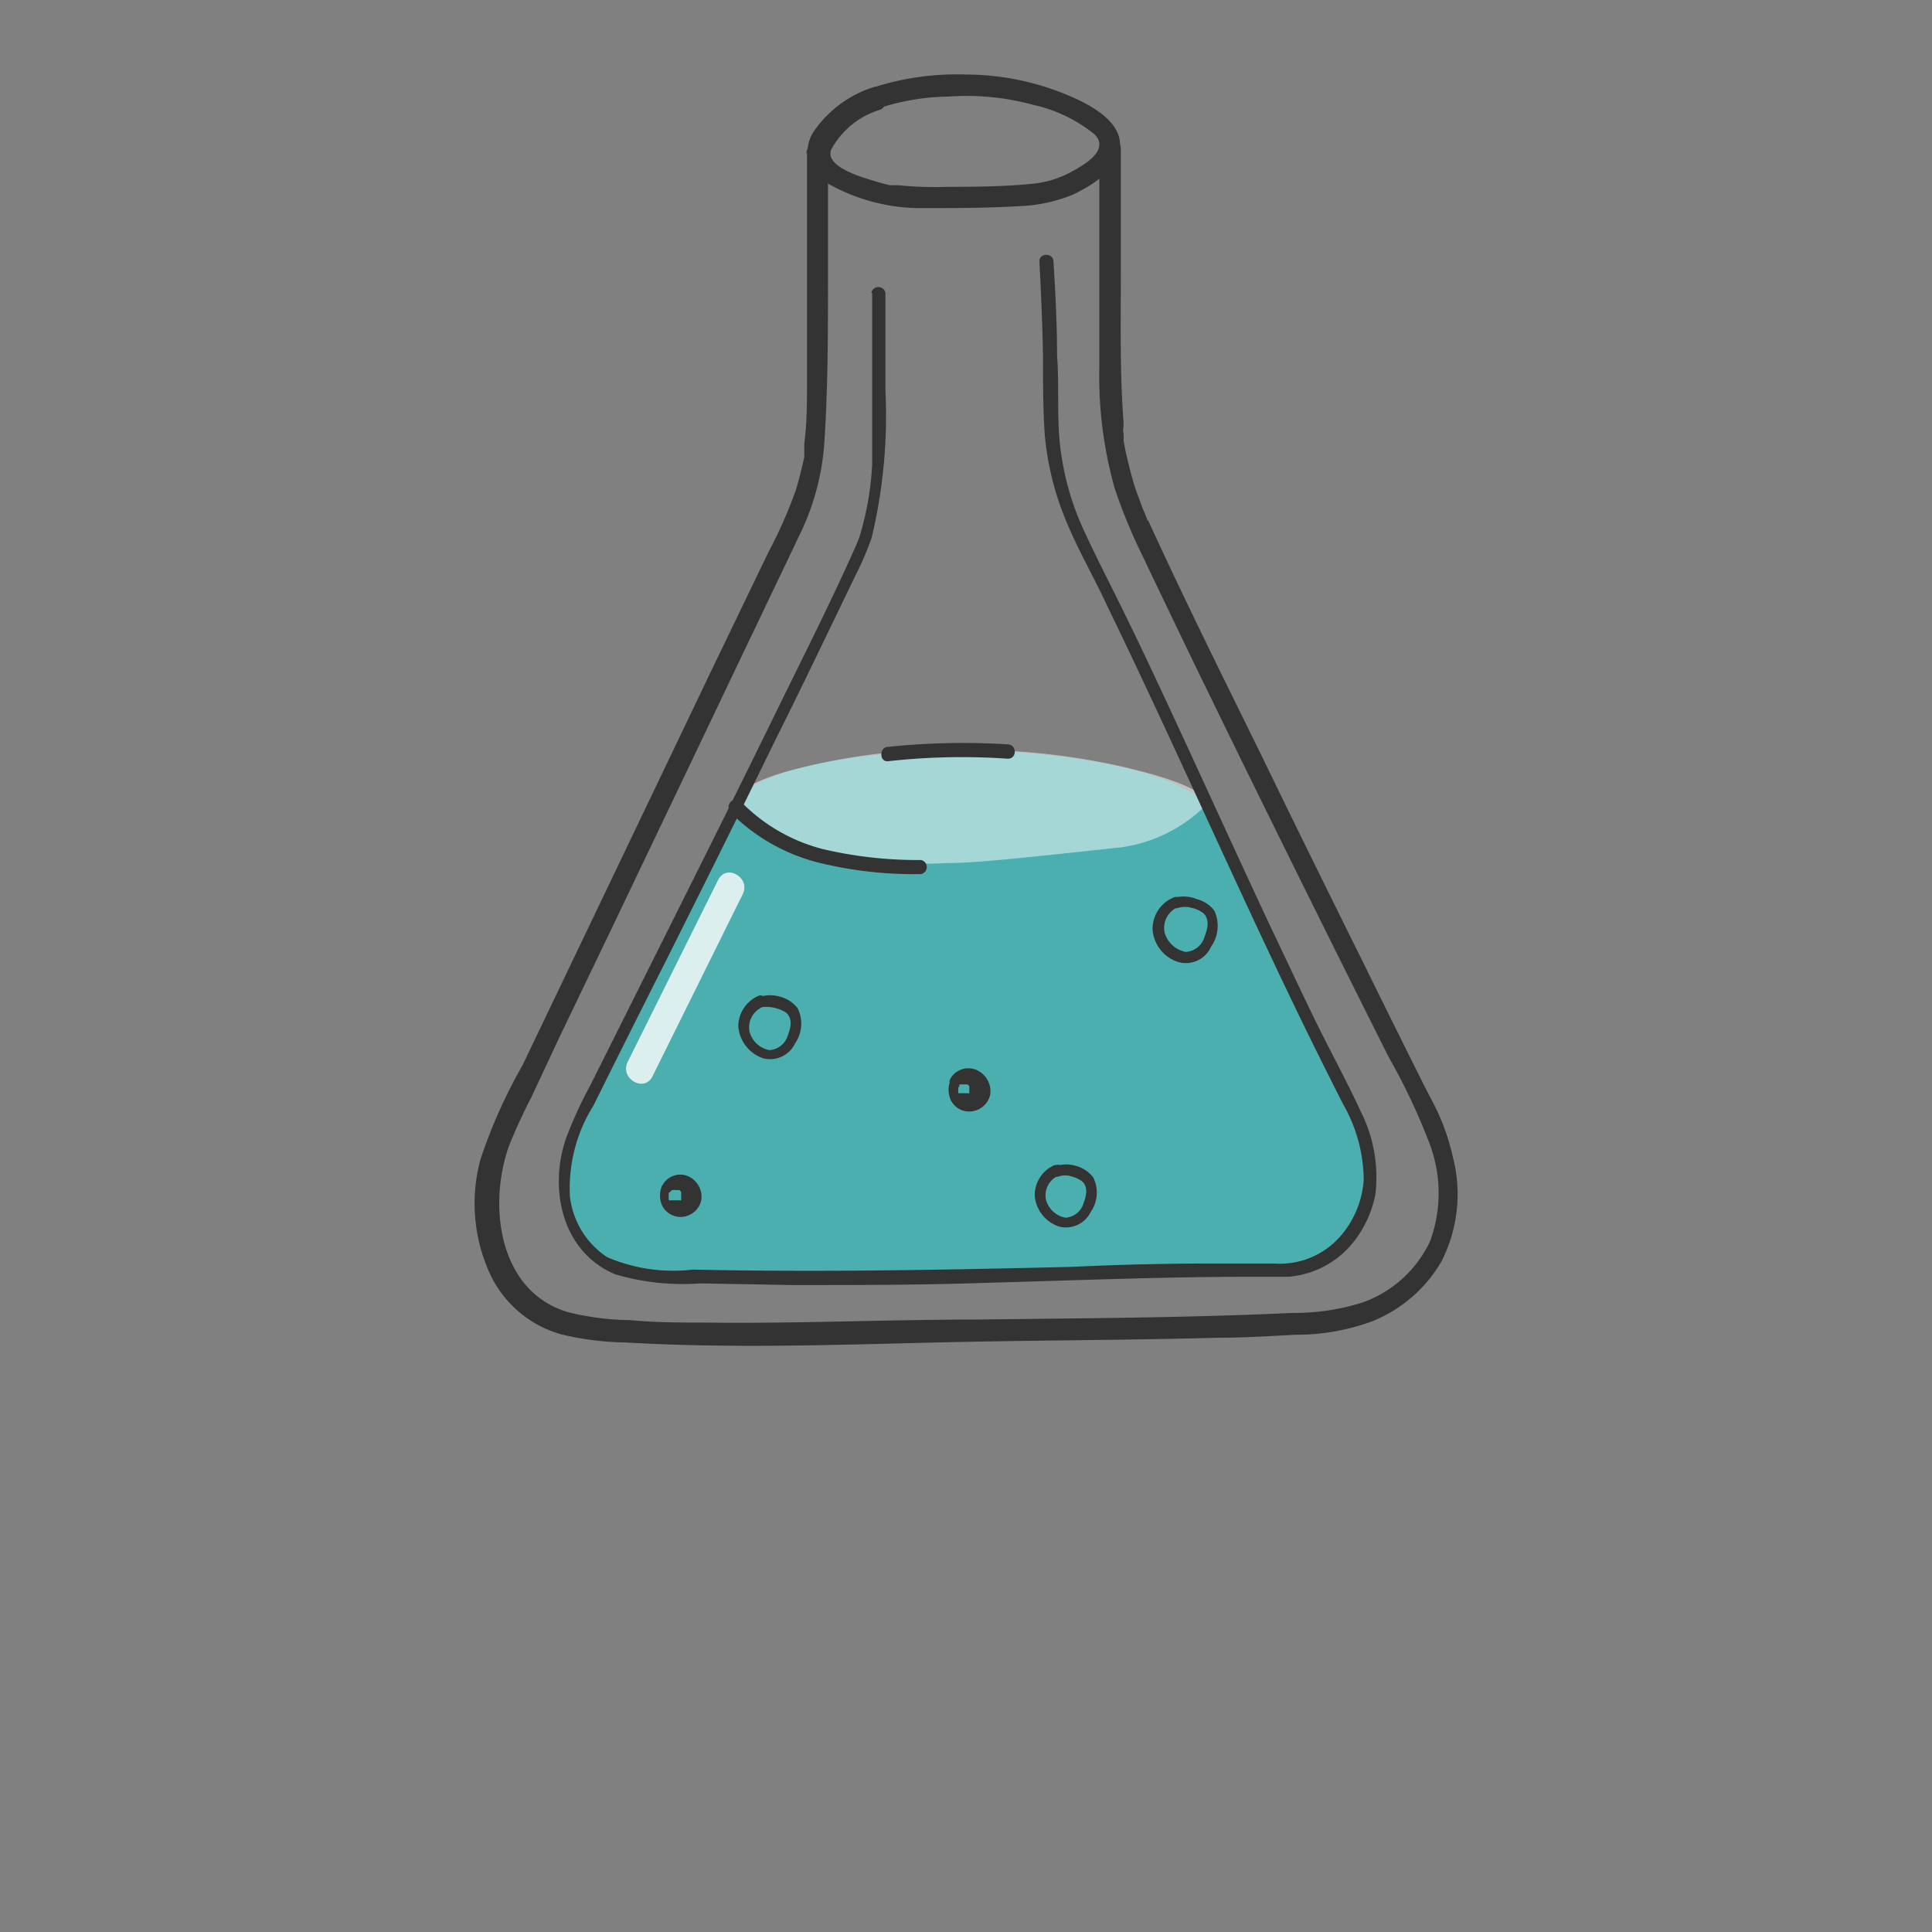 <svg id="LEVELS" xmlns="http://www.w3.org/2000/svg" width="70" height="70" viewBox="0 0 70 70"><rect x="0" y="0" width="70" height="70" fill="#808080" stroke="none"/><defs><style>.cls-1{fill:#4cafaf;}.cls-2,.cls-4{fill:#fff;}.cls-2{opacity:0.5;}.cls-3{fill:#333;}.cls-4{opacity:0.8;}</style></defs><g id="TUBE2_copy" data-name="TUBE2 copy"><path class="cls-1" d="M21,40.4a4.82,4.82,0,0,0-.53,3.38A4,4,0,0,0,22.22,46q6,.3,12.64.28c4.34,0,8.5-.18,12.45-.42a3.8,3.8,0,0,0,2.3-2c.55-1.43-.36-3.28-.72-4-1.29-2.49-3-6-5.06-10.41a1.12,1.12,0,0,0-.17-.35.8.8,0,0,0-.14-.14c-2.2-1.72-8.33-1.78-8.33-1.78s-6.46-.07-8.39,1.64a1.9,1.9,0,0,0-.21.23,1.71,1.71,0,0,0-.22.42C25.93,30.32,23.32,35.43,21,40.4Z"/><path class="cls-2" d="M43.66,29.09a.38.38,0,0,1-.11.22,5.39,5.39,0,0,1-2.93,1.39c-3.52.38-5.28.57-6.28.57A14.62,14.62,0,0,1,28,30.2c-1-.44-1.42-.81-1.4-1.16s.81-.78,1.95-1.1a23.12,23.12,0,0,1,7.3-.76,24.7,24.7,0,0,1,5,.64C41.58,28,43.68,28.51,43.66,29.09Z"/><g id="Layer_28_copy" data-name="Layer 28 copy"><path class="cls-3" d="M29.24,5.55c0,2.74,0,5.49,0,8.23,0,.77,0,1.54-.1,2.3l0,.34s0,.1,0,.14,0,0,0,0c-.09.41-.19.82-.31,1.21a16.82,16.82,0,0,1-1,2.26l-2,4.15-6.9,14.42A18.83,18.83,0,0,0,17.41,42a6.1,6.1,0,0,0,.23,3.89,4.06,4.06,0,0,0,2.71,2.46,10.6,10.6,0,0,0,2.32.29c3.75.22,7.52.09,11.28,0,3.38-.08,6.76-.08,10.15-.17.95,0,1.89-.06,2.84-.11a7.89,7.89,0,0,0,2.81-.5,5.09,5.09,0,0,0,2.49-2.18,5.37,5.37,0,0,0,.4-3.76,8.45,8.45,0,0,0-.37-1.21c-.22-.57-.53-1.08-.79-1.62q-1.08-2.16-2.14-4.32-1.85-3.72-3.66-7.45c-1.35-2.75-2.72-5.5-4-8.29l-.12-.26c.06.14,0,.09,0,.05s-.14-.34-.2-.51-.2-.52-.28-.79-.18-.65-.26-1-.07-.36-.11-.54a1.85,1.85,0,0,0,0-.23s-.05-.39,0-.17a2.28,2.28,0,0,1,0-.26c-.14-1.82-.1-3.66-.1-5.48,0-1.49,0-3,0-4.45a.39.39,0,0,0-.78,0c0,2.63,0,5.27,0,7.9a15.09,15.09,0,0,0,.55,4.38,19.71,19.71,0,0,0,1.06,2.56c.62,1.31,1.25,2.61,1.88,3.92q3.45,7.09,7,14.16a22.59,22.59,0,0,1,1.5,3.19,5.08,5.08,0,0,1,0,3.46,4.28,4.28,0,0,1-2.48,2.24,8.22,8.22,0,0,1-2.52.37c-3.81.18-7.62.19-11.44.24-3.25,0-6.49.15-9.75.11-.93,0-1.87,0-2.8-.09a9.71,9.71,0,0,1-2.22-.28c-2.52-.72-2.94-3.81-2.18-6a19.29,19.29,0,0,1,.82-1.79l1-2.14,1.95-4.06,3.31-6.93c1.19-2.5,2.39-5,3.57-7.48A9,9,0,0,0,29.87,16C30,14,30,12,30,10c0-1.48,0-3,0-4.44a.39.39,0,0,0-.78,0Z"/><path class="cls-3" d="M31.6,10.61c0,1.22,0,2.43,0,3.65,0,.86,0,1.73,0,2.59a11,11,0,0,1-.44,2.54,4.34,4.34,0,0,1-.2.5c-.84,1.88-1.77,3.73-2.68,5.58-1.28,2.62-2.58,5.23-3.89,7.85l-3,6a15.12,15.12,0,0,0-.88,1.92c-.63,1.82-.16,4.12,1.78,4.93a8.62,8.62,0,0,0,3.08.33l3.35.06c2.33,0,4.66,0,7-.08,3.3-.09,6.62-.23,9.93-.22.32,0,.65,0,1,0A3.33,3.33,0,0,0,49,45.05a4,4,0,0,0,.83-1.76,5.25,5.25,0,0,0-.52-3c-.49-1.07-1.06-2.11-1.58-3.16-.6-1.23-1.18-2.47-1.77-3.71-1.14-2.44-2.26-4.9-3.39-7.34-.58-1.25-1.16-2.49-1.76-3.72s-1.08-2.14-1.58-3.23a10,10,0,0,1-.86-3.43c-.06-.94,0-1.88-.07-2.81,0-1.14-.06-2.27-.13-3.41,0-.33-.53-.33-.51,0,.06,1.14.11,2.27.13,3.41,0,.93,0,1.87.06,2.81A10.5,10.5,0,0,0,38.68,19c.42,1,1,2,1.43,2.94,2.33,4.8,4.47,9.69,6.78,14.49q.87,1.8,1.77,3.57a5.6,5.6,0,0,1,.75,2.75,3.47,3.47,0,0,1-.76,1.94,2.91,2.91,0,0,1-2.48,1.09c-.77,0-1.54,0-2.31,0q-2.51,0-5,.12c-4.59.11-9.17.2-13.76.1A6.07,6.07,0,0,1,22,45.55a3.05,3.05,0,0,1-1.35-2.2,5.64,5.64,0,0,1,.85-3.29q1.32-2.66,2.66-5.31C25.45,32.17,26.74,29.59,28,27c1-2,2-4.09,3-6.16a11.43,11.43,0,0,0,.58-1.35,19.05,19.05,0,0,0,.5-5.37l0-3.51a.26.26,0,0,0-.51,0Z"/><path class="cls-3" d="M31.64,3.16A4.14,4.14,0,0,0,29.53,4.7a1.3,1.3,0,0,0-.2,1.21,1.85,1.85,0,0,0,.83.83,6.84,6.84,0,0,0,3.29.8c1.14,0,2.3,0,3.45-.07a5.62,5.62,0,0,0,2-.43c.69-.34,1.66-.92,1.68-1.79s-1.09-1.46-1.82-1.77A9.59,9.59,0,0,0,35,2.7a9.9,9.9,0,0,0-3.33.46c-.46.17-.26.92.21.75a8.3,8.3,0,0,1,2.47-.41,9.19,9.19,0,0,1,3.09.3,5.34,5.34,0,0,1,2.22,1.07c.57.58-.42,1.13-.87,1.37a3.63,3.63,0,0,1-1.4.42c-1,.1-2.06.11-3.08.11a13.24,13.24,0,0,1-1.78-.06h0l-.11,0-.18,0c-.2-.05-.41-.1-.62-.17-.4-.12-1.76-.51-1.5-1.13a3,3,0,0,1,1.79-1.44C32.31,3.73,32.11,3,31.64,3.16Z"/><path class="cls-3" d="M26.44,29.41a6.87,6.87,0,0,0,3.16,1.83,14.5,14.5,0,0,0,3.77.43.26.26,0,0,0,0-.51,15,15,0,0,1-3.53-.39,6.33,6.33,0,0,1-3-1.73c-.23-.24-.6.13-.37.37Z"/><path class="cls-3" d="M32.18,27.58a24.19,24.19,0,0,1,4.34-.09c.33,0,.33-.5,0-.52a26.2,26.2,0,0,0-4.34.09c-.33,0-.33.56,0,.52Z"/><path class="cls-4" d="M23.64,39l3.27-6.6c.3-.6-.59-1.12-.89-.52q-1.64,3.3-3.28,6.6c-.29.6.6,1.12.9.52Z"/></g><path class="cls-3" d="M42.54,32.51a1.23,1.23,0,0,0-.78,1.17,1.34,1.34,0,0,0,.91,1.17,1,1,0,0,0,1.21-.55A1.31,1.31,0,0,0,44,33a1.14,1.14,0,0,0-.63-.42,1.29,1.29,0,0,0-.8-.06c-.24.08-.13.45.1.38a.87.87,0,0,1,.53,0,1.08,1.08,0,0,1,.38.17c.26.22.18.57.07.85a.76.76,0,0,1-.69.57,1,1,0,0,1-.76-.68.82.82,0,0,1,.47-.94.2.2,0,0,0,.14-.24A.21.21,0,0,0,42.54,32.51Z"/><path class="cls-3" d="M27.51,36.07a1.21,1.21,0,0,0-.76,1.13,1.33,1.33,0,0,0,.89,1.14,1,1,0,0,0,1.17-.54,1.26,1.26,0,0,0,.09-1.27,1.17,1.17,0,0,0-.61-.41,1.3,1.3,0,0,0-.78,0c-.23.08-.13.45.11.37a1.33,1.33,0,0,1,.86.2c.25.21.17.55.07.81a.76.76,0,0,1-.66.55.92.92,0,0,1-.73-.66.8.8,0,0,1,.46-.9.19.19,0,0,0,.13-.23A.2.2,0,0,0,27.51,36.07Z"/><path class="cls-3" d="M38.24,42.2a1.19,1.19,0,0,0-.75,1.12,1.29,1.29,0,0,0,.88,1.12,1,1,0,0,0,1.15-.53,1.23,1.23,0,0,0,.09-1.25,1.18,1.18,0,0,0-.6-.41,1.27,1.27,0,0,0-.77,0c-.24.08-.13.45.1.38a.78.78,0,0,1,.5,0,1.11,1.11,0,0,1,.35.16c.25.2.17.54.07.8a.73.73,0,0,1-.65.53.9.9,0,0,1-.71-.64.78.78,0,0,1,.44-.88.2.2,0,1,0-.1-.38Z"/><path class="cls-3" d="M34.46,39.09a.91.91,0,0,0,0,.79.74.74,0,0,0,.79.38.78.78,0,0,0,.63-.61.85.85,0,0,0-.45-.86.75.75,0,0,0-1,.3.21.21,0,0,0,.07.27.22.22,0,0,0,.27-.07s0,0,0,0h0s0,0,.05,0h0l0,0,0,0,0,0s0,0,0,0h0s0,0,0,0h.1s0,0,0,0h.08l0,0,.06,0h0l0,0,.06.07h0l0,0,0,0s0,0,0,0l0,.08s0,.06,0,0v.11h0a.43.43,0,0,1,0,0s0,.06,0,0l0,.06a.08.08,0,0,0,0,0s0,0,0,0l0,0s0,0,0,0,0,0,0,0l0,0a.11.11,0,0,1-.06,0h-.2l-.08,0h0l0,0s0,0-.06,0,0,0,0,0l0,0h0s0,0,0,0,0,0,0,0l0,0v0s0,0,0,0a.64.64,0,0,1,0-.07v0s0,0,0,0h0a.09.09,0,0,1,0,0,.15.15,0,0,1,0-.07s0,0,0,0v0a.14.14,0,0,0,0-.06,0,0,0,0,0,0,0c0,.05,0,0,0,0a.2.2,0,1,0-.34-.2Z"/><path class="cls-3" d="M24,42.93a.9.9,0,0,0,0,.77.75.75,0,0,0,.79.38.77.77,0,0,0,.62-.6.82.82,0,0,0-.45-.85.73.73,0,0,0-.95.3.19.19,0,0,0,.33.19l0,0s0,0,0,0a.12.12,0,0,1,.05,0h0a0,0,0,0,1,0,0l0,0,0,0s0,0,0,0h0s0,0,0,0a.17.17,0,0,1,.1,0s0,0,0,0h.07l0,0,.06,0h0l0,0,.06.07h0l0,0,0,0s0,.06,0,0l0,.08h0v.11h0s0,0,0,.05v0l0,.06,0,0h0l0,0-.05,0s0,0,0,0l0,0-.06,0h-.2l-.08,0h0l0,0-.06,0h0l0,0h0l0,0,0,0v0s0,0,0,0,0-.07,0-.07v0s0-.06,0,0h0a.09.09,0,0,1,0-.05.17.17,0,0,1,0-.07s0,0,0,0v0s0,0,0-.07,0,0,0,0,0,0,0,0a.18.18,0,0,0-.07-.26A.19.19,0,0,0,24,42.93Z"/></g></svg>